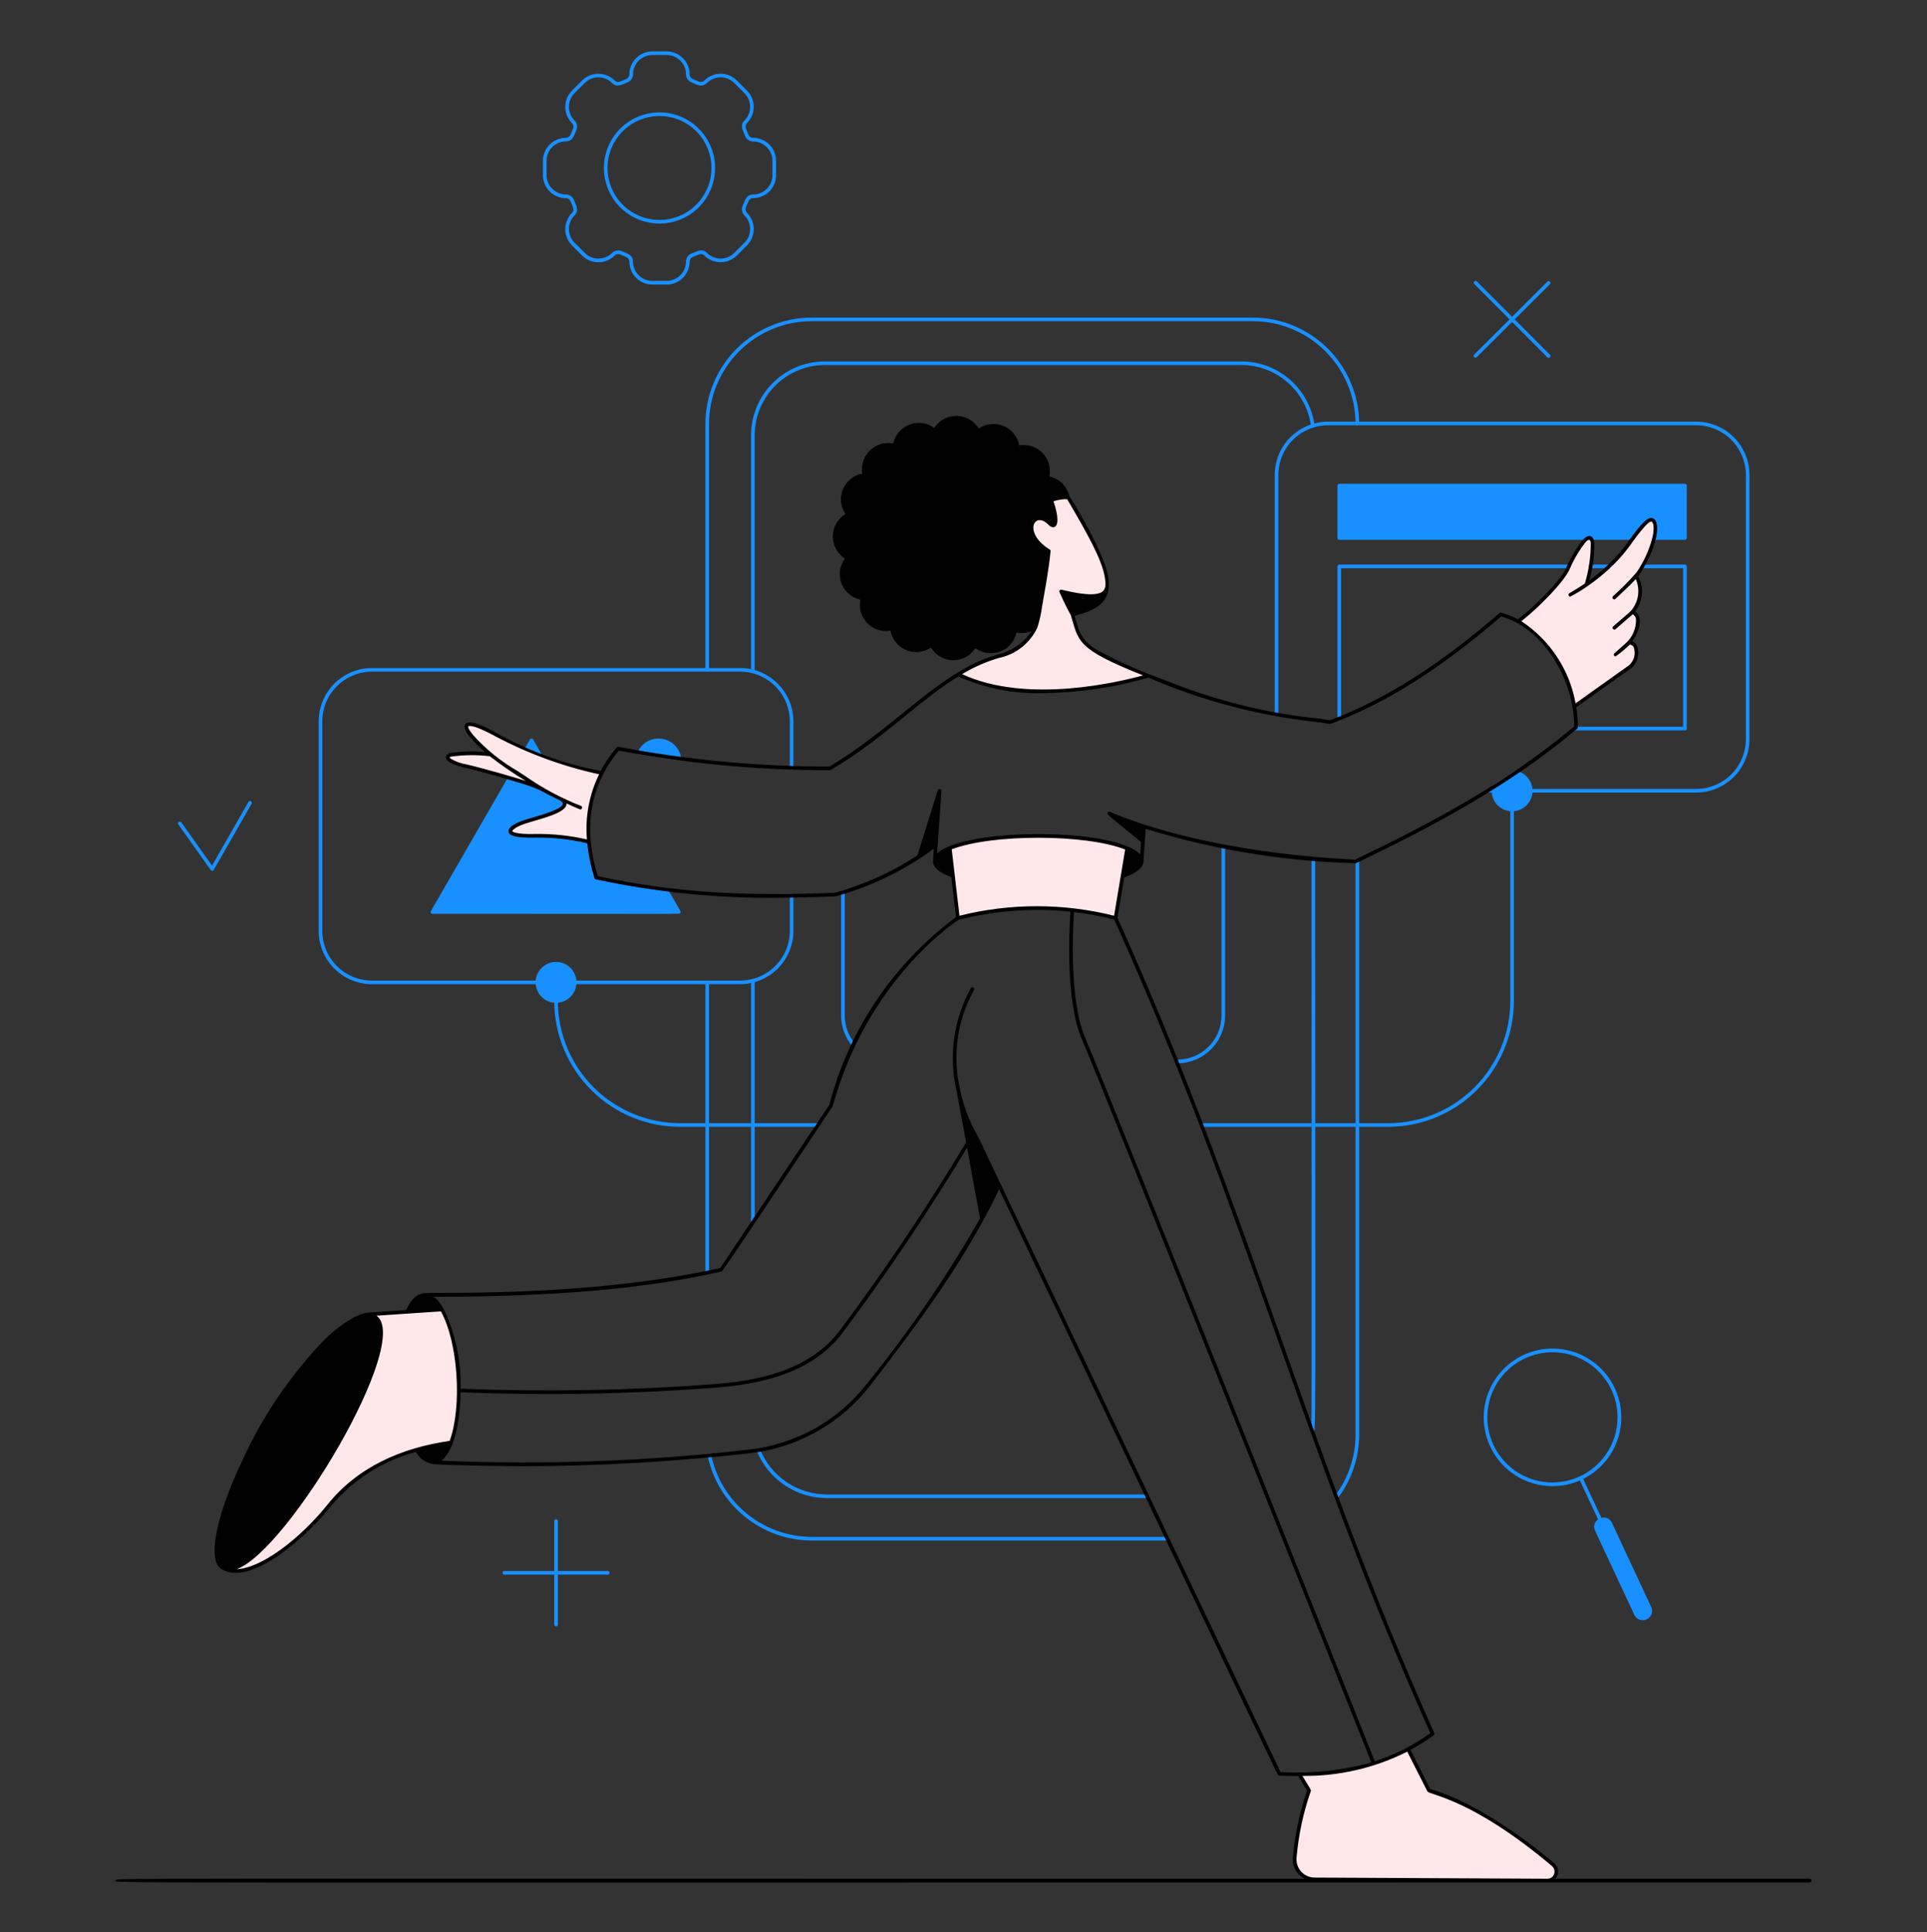 <svg width="400" height="401" viewBox="0 0 400 401" fill="none" xmlns="http://www.w3.org/2000/svg">
<rect x="0" y="0" width="400" height="401" fill="#333333" stroke="none"/>
<path d="M93.622 299.374C84.294 300.684 74.822 304.352 68.296 312.472C62.03 320.286 51.296 328.594 46.08 325.26L45.668 324.824C53.81 332.948 89.366 272.808 76.186 272.808L91.73 271.762C95.482 278.264 96.388 292.046 93.622 299.374Z" fill="#FFE7EA"/>
<path d="M321.2 390.282C301.924 390.268 288.414 390.082 272.9 390.04C272.327 390.039 271.761 389.921 271.236 389.691C270.711 389.462 270.24 389.126 269.851 388.706C269.462 388.285 269.165 387.789 268.977 387.248C268.789 386.707 268.715 386.133 268.76 385.562C269.162 380.794 270.166 376.097 271.748 371.582L269.696 368.182C277.54 368.381 285.309 366.6 292.282 363.002L296.62 371.574C305.58 374.174 315.592 381.226 322.42 386.974C322.719 387.22 322.933 387.553 323.034 387.927C323.135 388.301 323.117 388.697 322.983 389.06C322.849 389.423 322.605 389.736 322.286 389.955C321.967 390.174 321.587 390.288 321.2 390.282Z" fill="#FFE7EA"/>
<path d="M253.554 175.63V210.748C253.551 213.177 252.585 215.507 250.867 217.225C249.149 218.943 246.82 219.909 244.39 219.912C244.29 219.912 244.195 219.951 244.124 220.022C244.054 220.092 244.014 220.188 244.014 220.288C244.014 220.387 244.054 220.483 244.124 220.554C244.195 220.624 244.29 220.664 244.39 220.664C247.019 220.661 249.54 219.615 251.399 217.756C253.258 215.897 254.303 213.377 254.306 210.748V175.63C254.306 175.53 254.266 175.434 254.196 175.364C254.125 175.293 254.03 175.254 253.93 175.254C253.83 175.254 253.735 175.293 253.664 175.364C253.594 175.434 253.554 175.53 253.554 175.63Z" fill="#1890ff"/>
<path d="M177.468 216.608C176.1 214.961 175.351 212.888 175.35 210.748V185.128C175.35 185.028 175.31 184.932 175.24 184.862C175.169 184.791 175.074 184.752 174.974 184.752C174.874 184.752 174.779 184.791 174.708 184.862C174.638 184.932 174.598 185.028 174.598 185.128V210.748C174.599 213.064 175.41 215.308 176.89 217.09C176.954 217.166 177.046 217.214 177.145 217.223C177.244 217.232 177.343 217.201 177.42 217.138C177.497 217.074 177.545 216.982 177.554 216.883C177.563 216.783 177.532 216.684 177.468 216.608Z" fill="#1890ff"/>
<path d="M155.904 253.712V203.552C155.904 203.452 155.944 203.356 156.014 203.286C156.085 203.215 156.18 203.176 156.28 203.176C156.38 203.176 156.475 203.215 156.546 203.286C156.616 203.356 156.656 203.452 156.656 203.552V253.712C156.656 253.811 156.616 253.907 156.546 253.977C156.475 254.048 156.38 254.088 156.28 254.088C156.18 254.088 156.085 254.048 156.014 253.977C155.944 253.907 155.904 253.811 155.904 253.712Z" fill="#1890ff"/>
<path d="M112.48 156.606L110.656 153.45C110.619 153.398 110.57 153.355 110.513 153.326C110.457 153.297 110.394 153.281 110.33 153.281C110.266 153.281 110.203 153.297 110.147 153.326C110.09 153.355 110.041 153.398 110.004 153.45L108.9 155.366C108.875 155.41 108.86 155.459 108.854 155.509C108.849 155.559 108.853 155.61 108.868 155.659C108.883 155.707 108.907 155.753 108.94 155.791C108.972 155.83 109.012 155.862 109.058 155.885C109.103 155.908 109.152 155.922 109.203 155.925C109.254 155.928 109.304 155.921 109.352 155.905C109.4 155.888 109.444 155.862 109.481 155.827C109.519 155.793 109.549 155.752 109.57 155.706C110.266 156.014 110.936 156.306 111.586 156.566L111.826 156.982C111.879 157.061 111.961 157.118 112.054 157.14C112.148 157.162 112.246 157.148 112.329 157.1C112.412 157.052 112.474 156.974 112.502 156.883C112.53 156.791 112.522 156.692 112.48 156.606Z" fill="#1890ff"/>
<path d="M141.4 157.362C141.26 156.347 140.795 155.406 140.076 154.677C139.357 153.948 138.421 153.472 137.409 153.319C136.396 153.165 135.362 153.344 134.459 153.827C133.556 154.31 132.834 155.072 132.4 156C132.375 156.052 132.363 156.11 132.365 156.167C132.366 156.225 132.381 156.282 132.408 156.334C132.435 156.385 132.473 156.429 132.52 156.463C132.567 156.497 132.621 156.52 132.678 156.53C138.15 157.466 141.226 157.788 141.024 157.788C141.078 157.788 141.131 157.777 141.18 157.755C141.23 157.733 141.274 157.701 141.309 157.66C141.345 157.62 141.371 157.572 141.387 157.521C141.403 157.469 141.407 157.415 141.4 157.362Z" fill="#1890ff"/>
<path d="M138.558 184.43C138.518 184.362 138.459 184.308 138.387 184.276C138.315 184.243 138.235 184.235 138.158 184.25C138.081 184.266 138.011 184.305 137.957 184.363C137.904 184.421 137.87 184.494 137.86 184.572C133.36 184.002 128.34 183.15 123.776 182.144C123.007 179.725 122.496 177.232 122.252 174.706C118.681 173.84 115.016 173.422 111.342 173.46C103.182 173.696 105.974 171.562 108.768 170.626C111.882 169.586 119.426 167.994 116.598 165.876C111.156 163.294 113.24 163.656 106.17 161.574C106.196 161.485 106.188 161.391 106.149 161.308C106.11 161.225 106.041 161.159 105.957 161.123C105.873 161.087 105.778 161.083 105.691 161.112C105.604 161.141 105.53 161.2 105.484 161.28L89.44 189.082C89.407 189.139 89.39 189.204 89.39 189.27C89.39 189.336 89.407 189.401 89.44 189.458C89.473 189.516 89.521 189.563 89.578 189.596C89.635 189.63 89.7 189.647 89.766 189.648C143.14 189.648 140.986 189.766 141.22 189.488C141.4 189.192 141.4 189.366 138.558 184.43Z" fill="#1890ff"/>
<path d="M343.358 111.662C342.621 114.517 341.337 117.203 339.578 119.57C341.294 121.658 340.352 125.458 338.648 127.212C338.718 127.154 338.784 127.082 338.848 127.03C340.978 127.858 339.946 131.534 337.75 133.742C339.45 132.342 340.814 136.012 338.414 138.342C337.838 138.766 326.786 146.62 326.786 146.62C326.231 143.009 324.901 139.562 322.886 136.516C320.872 133.469 318.221 130.895 315.116 128.972C318.716 126.286 324.172 120.758 325.398 118.142C326.84 115.066 328.772 111.848 329.614 111.67H330.142C331.46 112.496 329.666 119.87 329.308 121.346C332.113 119.429 334.646 117.141 336.838 114.546C338.222 112.946 341.75 107.178 343.038 107.932C343.67 108.294 343.8 109.704 343.358 111.662Z" fill="#FFE7EA"/>
<path d="M124.91 160.416C113.42 158.452 102.976 152.318 100.258 151.112C98.328 150.256 97.23 150.112 96.91 150.512C96.362 151.192 98.068 153.462 101.756 156.54C99.014 156.231 96.243 156.274 93.512 156.67C92.758 156.846 92.006 157.912 96.662 158.994C101.857 160.224 106.985 161.722 112.026 163.482C113.15 164.142 114.352 164.804 116.598 165.868C119.426 167.984 111.882 169.578 108.768 170.618C105.968 171.554 103.182 173.688 111.342 173.452C115.016 173.418 118.68 173.837 122.252 174.698C121.726 169.78 122.65 164.815 124.91 160.416Z" fill="#FFE7EA"/>
<path d="M257.2 75.008H171.7C169.659 74.947 167.626 75.294 165.721 76.029C163.816 76.764 162.077 77.871 160.606 79.287C159.134 80.703 157.96 82.398 157.152 84.273C156.344 86.148 155.918 88.166 155.9 90.208V139.348C155.9 139.447 155.94 139.543 156.01 139.613C156.081 139.684 156.176 139.724 156.276 139.724C156.376 139.724 156.471 139.684 156.542 139.613C156.612 139.543 156.652 139.447 156.652 139.348V90.216C156.67 88.272 157.076 86.353 157.846 84.568C158.616 82.784 159.734 81.172 161.135 79.825C162.537 78.479 164.192 77.426 166.006 76.728C167.819 76.029 169.754 75.7 171.696 75.76H257.2C260.813 75.644 264.34 76.874 267.099 79.21C269.857 81.545 271.652 84.821 272.134 88.404C272.149 88.5 272.201 88.587 272.279 88.646C272.357 88.705 272.455 88.731 272.552 88.719C272.649 88.707 272.737 88.658 272.798 88.582C272.86 88.506 272.889 88.409 272.88 88.312C272.376 84.547 270.494 81.102 267.598 78.645C264.702 76.187 260.997 74.891 257.2 75.008Z" fill="#1890ff"/>
<path d="M282.136 87.882C282.1 82.049 279.761 76.466 275.627 72.35C271.494 68.234 265.901 65.919 260.068 65.908H168.496C162.646 65.914 157.037 68.24 152.9 72.377C148.763 76.513 146.435 82.121 146.428 87.972V139.016C146.428 139.115 146.468 139.211 146.538 139.281C146.609 139.352 146.704 139.392 146.804 139.392C146.904 139.392 146.999 139.352 147.07 139.281C147.14 139.211 147.18 139.115 147.18 139.016V87.972C147.187 82.32 149.435 76.903 153.431 72.907C157.427 68.912 162.845 66.664 168.496 66.658H260.068C265.702 66.669 271.104 68.905 275.096 72.88C279.089 76.856 281.349 82.248 281.384 87.882C281.384 87.981 281.424 88.077 281.494 88.147C281.565 88.218 281.66 88.258 281.76 88.258C281.86 88.258 281.955 88.218 282.026 88.147C282.096 88.077 282.136 87.981 282.136 87.882Z" fill="#1890ff"/>
<path d="M146.428 264.124V203.882C146.428 203.782 146.468 203.686 146.538 203.616C146.609 203.545 146.704 203.506 146.804 203.506C146.904 203.506 146.999 203.545 147.07 203.616C147.14 203.686 147.18 203.782 147.18 203.882V264.122C147.18 264.221 147.141 264.317 147.071 264.388C147 264.458 146.905 264.498 146.805 264.499C146.705 264.499 146.61 264.46 146.539 264.389C146.468 264.319 146.428 264.223 146.428 264.124Z" fill="#1890ff"/>
<path d="M171.7 310.912H238.146C238.246 310.912 238.341 310.872 238.412 310.802C238.482 310.731 238.522 310.635 238.522 310.536C238.522 310.436 238.482 310.34 238.412 310.27C238.341 310.199 238.246 310.16 238.146 310.16H171.7C168.714 310.166 165.793 309.281 163.313 307.618C160.833 305.955 158.906 303.589 157.778 300.824C157.736 300.738 157.662 300.671 157.573 300.637C157.483 300.603 157.384 300.604 157.295 300.64C157.206 300.677 157.135 300.745 157.095 300.832C157.055 300.92 157.05 301.019 157.08 301.11C158.264 304.013 160.288 306.498 162.893 308.244C165.497 309.99 168.564 310.919 171.7 310.912Z" fill="#1890ff"/>
<path d="M242.336 318.962H168.496C163.6 318.949 158.856 317.257 155.057 314.168C151.258 311.079 148.635 306.78 147.624 301.99C147.601 301.895 147.542 301.813 147.46 301.761C147.377 301.709 147.278 301.691 147.183 301.71C147.087 301.73 147.003 301.786 146.948 301.867C146.893 301.947 146.872 302.046 146.888 302.142C147.934 307.101 150.648 311.551 154.58 314.749C158.511 317.948 163.42 319.701 168.488 319.716H242.328C242.423 319.71 242.513 319.668 242.579 319.599C242.645 319.529 242.682 319.438 242.683 319.342C242.684 319.247 242.649 319.154 242.584 319.084C242.52 319.013 242.431 318.97 242.336 318.962Z" fill="#1890ff"/>
<path d="M272.246 178.19C272.246 303.558 272.316 295.656 272.104 297.19C272.091 297.288 272.117 297.389 272.178 297.468C272.238 297.547 272.327 297.6 272.426 297.614C273.288 297.736 272.998 302.734 272.998 178.18C272.997 178.08 272.956 177.985 272.884 177.915C272.813 177.846 272.717 177.807 272.617 177.809C272.517 177.81 272.422 177.851 272.353 177.922C272.283 177.994 272.245 178.09 272.246 178.19Z" fill="#1890ff"/>
<path d="M282.136 297.644V178.596C282.136 178.496 282.096 178.4 282.026 178.33C281.955 178.259 281.86 178.22 281.76 178.22C281.66 178.22 281.565 178.259 281.494 178.33C281.424 178.4 281.384 178.496 281.384 178.596V297.648C281.397 302.276 279.891 306.782 277.096 310.472C277.036 310.551 277.01 310.651 277.023 310.75C277.037 310.849 277.089 310.938 277.169 310.999C277.249 311.059 277.349 311.085 277.448 311.071C277.546 311.058 277.636 311.005 277.696 310.926C280.591 307.104 282.151 302.438 282.136 297.644Z" fill="#1890ff"/>
<path d="M350.13 100.774C350.13 100.674 350.09 100.578 350.02 100.508C349.949 100.437 349.854 100.398 349.754 100.398H278C277.9 100.398 277.805 100.437 277.734 100.508C277.664 100.578 277.624 100.674 277.624 100.774V111.662C277.624 111.761 277.664 111.857 277.734 111.927C277.805 111.998 277.9 112.038 278 112.038H338.982C339.061 112.038 339.138 112.013 339.202 111.966C339.266 111.92 339.314 111.855 339.339 111.78C339.364 111.704 339.364 111.623 339.34 111.548C339.317 111.473 339.27 111.407 339.206 111.36C340.654 109.406 342.25 107.47 343.032 107.928C343.632 108.27 343.784 109.528 343.432 111.284H343.352C343.257 111.291 343.168 111.333 343.103 111.403C343.038 111.473 343.001 111.565 343.001 111.661C343.001 111.756 343.038 111.848 343.103 111.918C343.168 111.988 343.257 112.031 343.352 112.038H349.752C349.852 112.038 349.947 111.998 350.018 111.927C350.088 111.857 350.128 111.761 350.128 111.662L350.13 100.774Z" fill="#1890ff"/>
<path d="M334 117.928H330.142C330.042 117.928 329.947 117.888 329.876 117.818C329.806 117.747 329.766 117.651 329.766 117.552C329.766 117.452 329.806 117.356 329.876 117.286C329.947 117.215 330.042 117.176 330.142 117.176H334C334.1 117.176 334.195 117.215 334.266 117.286C334.336 117.356 334.376 117.452 334.376 117.552C334.376 117.651 334.336 117.747 334.266 117.818C334.195 117.888 334.1 117.928 334 117.928Z" fill="#1890ff"/>
<path d="M277.626 149.128V117.552C277.626 117.452 277.666 117.356 277.736 117.286C277.807 117.215 277.902 117.176 278.002 117.176H325.674C325.774 117.176 325.869 117.215 325.94 117.286C326.01 117.356 326.05 117.452 326.05 117.552C326.05 117.651 326.01 117.747 325.94 117.818C325.869 117.888 325.774 117.928 325.674 117.928H278.378V149.128C278.378 149.227 278.338 149.323 278.268 149.394C278.197 149.464 278.102 149.504 278.002 149.504C277.902 149.504 277.807 149.464 277.736 149.394C277.666 149.323 277.626 149.227 277.626 149.128Z" fill="#1890ff"/>
<path d="M350.13 117.552C350.13 117.452 350.09 117.356 350.02 117.286C349.949 117.215 349.854 117.176 349.754 117.176H340.918C340.818 117.176 340.723 117.215 340.652 117.286C340.582 117.356 340.542 117.452 340.542 117.552C340.542 117.651 340.582 117.747 340.652 117.818C340.723 117.888 340.818 117.928 340.918 117.928H349.378V150.832H326.816C326.721 150.839 326.632 150.881 326.567 150.951C326.502 151.021 326.465 151.113 326.465 151.209C326.465 151.304 326.502 151.396 326.567 151.466C326.632 151.536 326.721 151.579 326.816 151.586H349.754C349.854 151.585 349.95 151.545 350.02 151.474C350.09 151.403 350.13 151.308 350.13 151.208V117.552Z" fill="#1890ff"/>
<path d="M363.152 98.566C363.147 95.633 361.979 92.822 359.905 90.749C357.83 88.676 355.019 87.509 352.086 87.506H275.674C272.74 87.508 269.927 88.675 267.852 90.749C265.777 92.823 264.61 95.636 264.606 98.57V148.246C264.606 148.345 264.646 148.441 264.716 148.511C264.787 148.582 264.882 148.622 264.982 148.622C265.082 148.622 265.177 148.582 265.248 148.511C265.318 148.441 265.358 148.345 265.358 148.246V98.57C265.361 95.835 266.449 93.213 268.383 91.28C270.317 89.347 272.939 88.26 275.674 88.258H352.084C354.818 88.26 357.44 89.347 359.374 91.281C361.308 93.214 362.396 95.835 362.4 98.57V153.414C362.397 156.149 361.309 158.772 359.374 160.706C357.44 162.64 354.818 163.728 352.082 163.732H318.102C318.013 162.826 317.636 161.972 317.026 161.296C316.416 160.62 315.606 160.157 314.714 159.976C314.39 159.91 314.544 160.082 309.9 162.99C309.858 163.016 309.822 163.05 309.793 163.09C309.765 163.13 309.745 163.176 309.734 163.224C309.697 163.391 309.671 163.561 309.656 163.732H308.824C308.724 163.732 308.629 163.771 308.558 163.842C308.488 163.912 308.448 164.008 308.448 164.108C308.448 164.207 308.488 164.303 308.558 164.373C308.629 164.444 308.724 164.484 308.824 164.484H309.652C309.736 165.478 310.169 166.411 310.873 167.119C311.577 167.826 312.508 168.263 313.502 168.352V207.752C313.495 214.473 310.821 220.918 306.069 225.671C301.316 230.424 294.872 233.098 288.15 233.106H249.4C249.305 233.113 249.216 233.155 249.151 233.225C249.086 233.295 249.049 233.387 249.049 233.483C249.049 233.578 249.086 233.67 249.151 233.74C249.216 233.81 249.305 233.853 249.4 233.86H288.146C295.067 233.851 301.702 231.098 306.596 226.204C311.489 221.31 314.242 214.675 314.25 207.754V168.354C315.244 168.265 316.175 167.828 316.879 167.121C317.583 166.413 318.016 165.48 318.1 164.486H352.078C355.013 164.482 357.827 163.315 359.902 161.24C361.978 159.164 363.145 156.351 363.148 153.416L363.152 98.566Z" fill="#1890ff"/>
<path d="M126.162 326.038H115.8V315.682C115.8 315.582 115.76 315.486 115.69 315.416C115.619 315.345 115.524 315.306 115.424 315.306C115.324 315.306 115.229 315.345 115.158 315.416C115.088 315.486 115.048 315.582 115.048 315.682V326.044H104.686C104.586 326.044 104.491 326.083 104.42 326.154C104.35 326.224 104.31 326.32 104.31 326.42C104.31 326.519 104.35 326.615 104.42 326.686C104.491 326.756 104.586 326.796 104.686 326.796H115.048V337.16C115.048 337.259 115.088 337.355 115.158 337.426C115.229 337.496 115.324 337.536 115.424 337.536C115.524 337.536 115.619 337.496 115.69 337.426C115.76 337.355 115.8 337.259 115.8 337.16V326.796H126.162C126.212 326.796 126.261 326.786 126.307 326.767C126.353 326.748 126.395 326.72 126.43 326.685C126.465 326.649 126.493 326.608 126.512 326.562C126.531 326.516 126.541 326.466 126.541 326.417C126.541 326.367 126.531 326.318 126.512 326.272C126.493 326.226 126.465 326.184 126.43 326.149C126.395 326.113 126.353 326.086 126.307 326.067C126.261 326.047 126.212 326.038 126.162 326.038Z" fill="#1890ff"/>
<path d="M233.982 176.082L231.566 190.534C220.835 187.758 209.575 187.758 198.844 190.534L197.15 176.036C205.508 172.634 225.692 172.624 233.982 176.082Z" fill="#FFE7EA"/>
<path d="M227.462 135.172C226.468 134.641 225.592 133.915 224.885 133.038C224.177 132.161 223.654 131.151 223.346 130.068C221.968 125.528 223.41 129.612 220.252 122.764C224.39 123.718 230.064 124.964 229.802 120.694C229.564 116.81 226.424 111.22 221.73 103.238C220.516 103.176 219.303 103.368 218.168 103.802C219.29 106.57 219.654 110.402 217.796 108.558C214.564 105.358 211.512 110.558 217.686 114.358C217.38 117.486 216.886 120.426 216.344 123.37C216.052 125.646 215.595 127.898 214.976 130.108C214.238 131.636 213.161 132.977 211.827 134.028C210.494 135.079 208.939 135.813 207.28 136.174C204.327 137.033 201.509 138.301 198.908 139.942C214.616 147.762 238.426 140.22 238.426 140.22C234.639 138.841 230.972 137.152 227.462 135.172Z" fill="#FFE7EA"/>
<path d="M156.33 28.606C156.119 28.606 155.914 28.543 155.74 28.424C155.566 28.305 155.432 28.136 155.356 27.94C154.956 26.878 154.41 26.196 155.064 25.54C155.957 24.647 156.459 23.435 156.459 22.173C156.459 20.91 155.957 19.699 155.064 18.806L152.948 16.694C152.055 15.802 150.845 15.301 149.583 15.301C148.321 15.301 147.111 15.802 146.218 16.694C146.068 16.843 145.877 16.945 145.669 16.985C145.462 17.024 145.246 17.001 145.052 16.918C144.052 16.462 143.152 16.366 143.152 15.428C143.149 14.166 142.646 12.957 141.754 12.065C140.861 11.172 139.652 10.67 138.39 10.668H135.4C134.14 10.672 132.932 11.173 132.04 12.063C131.148 12.953 130.643 14.159 130.636 15.42C130.636 15.631 130.572 15.838 130.454 16.014C130.336 16.189 130.168 16.326 129.972 16.406C128.926 16.806 128.234 17.356 127.572 16.698C127.13 16.255 126.605 15.904 126.027 15.665C125.45 15.425 124.83 15.302 124.205 15.302C123.58 15.302 122.96 15.425 122.383 15.665C121.805 15.904 121.28 16.255 120.838 16.698L118.728 18.808C118.286 19.25 117.935 19.774 117.695 20.352C117.456 20.93 117.333 21.549 117.333 22.175C117.333 22.8 117.456 23.419 117.695 23.997C117.935 24.575 118.286 25.1 118.728 25.542C118.877 25.691 118.978 25.882 119.018 26.09C119.058 26.297 119.034 26.512 118.95 26.706C118.49 27.696 118.402 28.606 117.462 28.606C116.2 28.607 114.989 29.109 114.097 30.002C113.204 30.895 112.702 32.105 112.7 33.368V36.368C112.702 37.63 113.204 38.84 114.097 39.733C114.989 40.626 116.2 41.128 117.462 41.13C117.672 41.129 117.878 41.192 118.052 41.31C118.226 41.429 118.36 41.597 118.436 41.794C118.51 41.994 118.594 42.182 118.678 42.372C119.212 43.59 119.078 43.754 118.716 44.208C117.828 45.101 117.331 46.31 117.334 47.569C117.337 48.829 117.839 50.036 118.73 50.926L120.846 53.042C121.288 53.484 121.813 53.834 122.39 54.074C122.968 54.313 123.587 54.436 124.212 54.436C124.837 54.436 125.456 54.313 126.034 54.074C126.611 53.834 127.136 53.484 127.578 53.042C127.727 52.892 127.917 52.791 128.125 52.751C128.332 52.712 128.547 52.736 128.74 52.822C129.76 53.286 130.64 53.38 130.642 54.312C130.647 55.571 131.151 56.778 132.042 57.667C132.933 58.557 134.14 59.058 135.4 59.062H138.39C139.652 59.058 140.862 58.555 141.754 57.662C142.646 56.769 143.149 55.56 143.152 54.298C143.152 54.087 143.215 53.882 143.334 53.708C143.452 53.534 143.62 53.4 143.816 53.324C144.882 52.924 145.558 52.376 146.216 53.032C146.658 53.474 147.183 53.825 147.761 54.064C148.338 54.304 148.958 54.427 149.583 54.427C150.208 54.427 150.828 54.304 151.405 54.064C151.983 53.825 152.508 53.474 152.95 53.032L155.064 50.918C155.506 50.475 155.857 49.95 156.097 49.372C156.336 48.794 156.46 48.175 156.46 47.55C156.46 46.924 156.336 46.305 156.097 45.727C155.857 45.149 155.506 44.624 155.064 44.182C154.915 44.032 154.814 43.842 154.775 43.634C154.736 43.427 154.761 43.213 154.846 43.02C155.314 41.992 155.404 41.12 156.332 41.12C157.595 41.118 158.805 40.617 159.698 39.724C160.591 38.831 161.093 37.62 161.094 36.358V33.358C161.09 32.096 160.587 30.888 159.694 29.997C158.801 29.107 157.591 28.606 156.33 28.606ZM156.33 40.368C154.856 40.368 154.628 41.678 154.158 42.708C154.011 43.04 153.968 43.408 154.034 43.765C154.101 44.122 154.274 44.451 154.53 44.708C154.903 45.079 155.2 45.521 155.402 46.008C155.604 46.494 155.708 47.016 155.708 47.543C155.708 48.069 155.604 48.591 155.402 49.078C155.2 49.564 154.903 50.006 154.53 50.378L152.416 52.494C152.044 52.867 151.603 53.163 151.116 53.365C150.63 53.568 150.108 53.672 149.581 53.672C149.054 53.672 148.532 53.568 148.046 53.365C147.559 53.163 147.118 52.867 146.746 52.494C145.7 51.448 144.614 52.216 143.546 52.614C143.207 52.745 142.915 52.975 142.709 53.275C142.504 53.575 142.394 53.93 142.394 54.294C142.39 55.355 141.966 56.371 141.214 57.121C140.463 57.87 139.445 58.292 138.384 58.294H135.4C134.339 58.292 133.321 57.871 132.569 57.121C131.818 56.372 131.394 55.355 131.39 54.294C131.39 52.82 130.08 52.592 129.05 52.12C128.718 51.973 128.349 51.93 127.992 51.996C127.635 52.062 127.307 52.235 127.05 52.492C126.678 52.865 126.236 53.162 125.75 53.364C125.263 53.567 124.741 53.671 124.214 53.671C123.687 53.671 123.165 53.567 122.678 53.364C122.192 53.162 121.75 52.865 121.378 52.492L119.264 50.378C118.891 50.006 118.594 49.564 118.392 49.078C118.19 48.591 118.086 48.069 118.086 47.543C118.086 47.016 118.19 46.494 118.392 46.008C118.594 45.521 118.891 45.079 119.264 44.708C120.306 43.664 119.542 42.582 119.144 41.508C119.013 41.168 118.783 40.877 118.483 40.671C118.183 40.465 117.828 40.355 117.464 40.356C116.403 40.355 115.385 39.933 114.633 39.184C113.882 38.434 113.458 37.417 113.454 36.356V33.356C113.456 32.293 113.879 31.273 114.63 30.522C115.382 29.77 116.401 29.347 117.464 29.346C118.93 29.346 119.164 28.052 119.636 27.006C119.783 26.674 119.826 26.305 119.76 25.948C119.693 25.591 119.52 25.263 119.264 25.006C118.512 24.254 118.09 23.234 118.09 22.171C118.09 21.107 118.512 20.088 119.264 19.336L121.38 17.22C121.752 16.846 122.193 16.55 122.68 16.348C123.166 16.145 123.688 16.041 124.215 16.041C124.742 16.041 125.264 16.145 125.75 16.348C126.237 16.55 126.678 16.846 127.05 17.22C128.07 18.24 129.064 17.544 130.25 17.1C130.589 16.969 130.881 16.739 131.087 16.439C131.293 16.14 131.404 15.785 131.404 15.422C131.408 14.362 131.83 13.347 132.578 12.597C133.327 11.847 134.341 11.422 135.4 11.416H138.39C139.453 11.417 140.473 11.839 141.224 12.591C141.976 13.343 142.399 14.362 142.4 15.426C142.4 16.672 143.356 17.046 144.2 17.376C144.591 17.591 145.023 17.721 145.468 17.756C145.947 17.755 146.407 17.564 146.746 17.226C147.118 16.852 147.559 16.556 148.046 16.354C148.532 16.151 149.054 16.047 149.581 16.047C150.108 16.047 150.63 16.151 151.116 16.354C151.603 16.556 152.044 16.852 152.416 17.226L154.532 19.342C154.905 19.713 155.202 20.155 155.404 20.642C155.606 21.128 155.71 21.65 155.71 22.177C155.71 22.703 155.606 23.225 155.404 23.712C155.202 24.198 154.905 24.64 154.532 25.012C153.49 26.056 154.258 27.15 154.652 28.212C154.782 28.551 155.013 28.843 155.312 29.049C155.612 29.255 155.966 29.365 156.33 29.366C157.393 29.367 158.413 29.789 159.165 30.541C159.917 31.293 160.34 32.312 160.342 33.376V36.376C160.336 37.436 159.911 38.451 159.159 39.199C158.408 39.947 157.39 40.367 156.33 40.368Z" fill="#1890ff"/>
<path d="M136.896 23.324C134.614 23.323 132.382 24 130.484 25.267C128.586 26.535 127.107 28.337 126.233 30.446C125.359 32.555 125.13 34.875 125.576 37.114C126.021 39.352 127.119 41.409 128.733 43.023C130.347 44.637 132.403 45.736 134.642 46.182C136.881 46.627 139.201 46.399 141.31 45.525C143.418 44.652 145.221 43.173 146.489 41.275C147.757 39.377 148.434 37.146 148.434 34.864C148.431 31.804 147.214 28.871 145.051 26.708C142.888 24.544 139.955 23.327 136.896 23.324ZM136.896 45.65C134.762 45.65 132.676 45.018 130.902 43.832C129.127 42.647 127.744 40.962 126.928 38.991C126.111 37.02 125.897 34.85 126.313 32.758C126.729 30.665 127.757 28.742 129.266 27.233C130.775 25.724 132.697 24.697 134.79 24.281C136.883 23.865 139.052 24.078 141.023 24.895C142.995 25.712 144.679 27.095 145.865 28.869C147.05 30.644 147.682 32.73 147.682 34.864C147.678 37.723 146.541 40.464 144.519 42.486C142.497 44.508 139.755 45.646 136.896 45.65Z" fill="#1890ff"/>
<path d="M169.82 233.1H141.15C134.49 233.092 128.099 230.467 123.357 225.79C118.615 221.113 115.902 214.759 115.802 208.1C116.792 208.009 117.718 207.575 118.421 206.872C119.123 206.168 119.557 205.241 119.646 204.252H153.632C156.564 204.248 159.376 203.082 161.45 201.009C163.524 198.937 164.692 196.126 164.698 193.194V185.9C164.698 185.8 164.658 185.704 164.588 185.634C164.517 185.563 164.422 185.524 164.322 185.524C164.222 185.524 164.127 185.563 164.056 185.634C163.986 185.704 163.946 185.8 163.946 185.9V193.196C163.942 195.93 162.854 198.551 160.92 200.485C158.986 202.418 156.364 203.505 153.63 203.508H119.646C119.554 202.451 119.069 201.468 118.288 200.751C117.506 200.035 116.484 199.638 115.424 199.638C114.364 199.638 113.342 200.035 112.56 200.751C111.779 201.468 111.294 202.451 111.202 203.508H77.214C74.48 203.504 71.859 202.417 69.926 200.484C67.993 198.551 66.905 195.93 66.902 193.196V149.704C66.905 146.969 67.993 144.348 69.927 142.415C71.86 140.482 74.482 139.394 77.216 139.392H153.63C156.364 139.394 158.986 140.481 160.92 142.415C162.854 144.348 163.942 146.969 163.946 149.704V159.364C163.946 159.463 163.986 159.559 164.056 159.63C164.127 159.7 164.222 159.74 164.322 159.74C164.422 159.74 164.517 159.7 164.588 159.63C164.658 159.559 164.698 159.463 164.698 159.364V149.704C164.694 146.77 163.526 143.958 161.452 141.884C159.378 139.81 156.565 138.643 153.632 138.64H77.216C74.282 138.643 71.47 139.809 69.395 141.884C67.321 143.958 66.154 146.77 66.15 149.704V193.196C66.154 196.129 67.32 198.94 69.394 201.014C71.468 203.088 74.279 204.255 77.212 204.26H111.2C111.289 205.25 111.723 206.178 112.427 206.881C113.13 207.584 114.057 208.018 115.048 208.108C115.15 214.965 117.944 221.508 122.827 226.324C127.709 231.141 134.29 233.845 141.148 233.854H169.82C169.915 233.847 170.004 233.804 170.069 233.734C170.134 233.664 170.171 233.572 170.171 233.477C170.171 233.381 170.134 233.289 170.069 233.219C170.004 233.149 169.915 233.107 169.82 233.1Z" fill="#1890ff"/>
<path d="M51.576 166.426L44.01 179.646L37.628 170.658C37.568 170.584 37.482 170.536 37.387 170.523C37.293 170.51 37.197 170.534 37.119 170.589C37.041 170.644 36.988 170.726 36.968 170.82C36.949 170.913 36.966 171.01 37.016 171.092L43.738 180.562C43.775 180.612 43.824 180.653 43.881 180.68C43.938 180.707 44.001 180.72 44.064 180.716C44.127 180.713 44.188 180.694 44.241 180.662C44.295 180.629 44.34 180.584 44.372 180.53L52.23 166.8C52.28 166.713 52.293 166.61 52.266 166.514C52.24 166.417 52.177 166.335 52.09 166.286C52.003 166.236 51.9 166.223 51.804 166.249C51.708 166.275 51.626 166.339 51.576 166.426Z" fill="#1890ff"/>
<path d="M314.41 66.282L321.748 58.964C321.813 58.892 321.847 58.799 321.845 58.702C321.842 58.606 321.803 58.514 321.735 58.446C321.667 58.378 321.576 58.339 321.48 58.336C321.383 58.333 321.29 58.367 321.218 58.432L313.88 65.748L306.562 58.41C306.491 58.339 306.396 58.299 306.296 58.299C306.196 58.298 306.1 58.338 306.029 58.409C305.958 58.479 305.918 58.575 305.918 58.675C305.918 58.775 305.957 58.871 306.028 58.942L313.346 66.28L306 73.598C305.929 73.668 305.89 73.764 305.89 73.864C305.89 73.963 305.929 74.059 306 74.13C306.071 74.2 306.166 74.24 306.266 74.24C306.366 74.24 306.461 74.2 306.532 74.13L313.87 66.814L321.186 74.152C321.257 74.222 321.352 74.262 321.452 74.263C321.552 74.263 321.648 74.223 321.719 74.153C321.79 74.082 321.83 73.986 321.83 73.886C321.83 73.786 321.791 73.69 321.72 73.62L314.41 66.282Z" fill="#1890ff"/>
<path d="M375.664 389.91H322.874C323.073 389.687 323.226 389.426 323.323 389.143C323.42 388.86 323.459 388.561 323.438 388.262C323.418 387.964 323.337 387.673 323.202 387.406C323.066 387.139 322.879 386.903 322.65 386.71C318.352 383.084 307.272 374.352 296.876 371.276L292.776 363.172C294.443 362.258 296.053 361.245 297.598 360.138C297.669 360.087 297.72 360.014 297.743 359.93C297.766 359.846 297.759 359.757 297.724 359.678C270.534 298.92 260.366 253.654 231.954 190.478L233.354 182.108C235.982 181.166 237.324 180.052 237.342 178.796L237.81 172.008C251.938 176.377 266.6 178.779 281.384 179.146C281.446 179.145 281.507 179.132 281.564 179.108C297.992 171.212 313.386 163.014 327.386 151.22C327.428 151.185 327.462 151.141 327.485 151.092C327.508 151.042 327.52 150.988 327.52 150.934C327.525 149.544 327.416 148.156 327.194 146.784C328.706 145.708 338.102 139.03 338.676 138.604C339.292 138.047 339.729 137.321 339.933 136.516C340.138 135.712 340.1 134.865 339.824 134.082C339.732 133.855 339.593 133.651 339.417 133.483C339.24 133.314 339.03 133.185 338.8 133.104C340.2 131.254 341.244 128.104 339.4 126.904C340.2 125.876 340.687 124.639 340.802 123.341C340.917 122.044 340.656 120.741 340.05 119.588C341.747 117.224 342.99 114.567 343.718 111.75C344.212 109.588 344.028 108.078 343.218 107.612C342.08 106.946 340.37 109.132 338.352 111.884C337.009 113.873 335.443 115.702 333.684 117.336C332.488 118.456 331.223 119.501 329.896 120.464C330.65 117.916 331.001 115.266 330.936 112.61C330.72 110.898 329.614 110.86 328.486 112.12C327.105 113.925 325.951 115.894 325.05 117.982C323.862 120.516 318.65 125.822 315.076 128.526C313.974 127.93 312.804 127.469 311.592 127.154C311.533 127.139 311.471 127.139 311.412 127.153C311.353 127.166 311.298 127.194 311.252 127.234C298.752 138.056 287.588 145.12 276.12 149.46C275.512 149.439 274.908 149.349 274.32 149.192C263.187 148.119 252.271 145.42 241.92 141.182C237 139.465 232.228 137.352 227.65 134.862C224.004 132.558 223.958 130.692 223.05 127.788C227.44 126.684 230.498 125.118 230.152 120.542C229.764 115.384 222.17 103.16 221.97 102.974C221.742 101.964 221.229 101.041 220.492 100.314C219.756 99.586 218.826 99.085 217.814 98.87C217.993 98.003 217.958 97.106 217.711 96.256C217.464 95.407 217.013 94.63 216.397 93.995C215.781 93.36 215.019 92.885 214.177 92.612C213.335 92.34 212.44 92.277 211.568 92.43C211.402 91.54 211.018 90.707 210.449 90.004C209.88 89.3 209.144 88.751 208.309 88.403C207.474 88.056 206.565 87.923 205.665 88.016C204.765 88.108 203.903 88.424 203.156 88.934C202.677 88.145 202.006 87.491 201.205 87.032C200.404 86.574 199.5 86.327 198.577 86.314C197.655 86.302 196.744 86.524 195.931 86.959C195.118 87.395 194.428 88.03 193.928 88.806C193.197 88.272 192.344 87.93 191.448 87.81C190.551 87.689 189.638 87.795 188.792 88.117C187.947 88.439 187.195 88.966 186.605 89.653C186.015 90.339 185.605 91.161 185.414 92.046C184.551 91.875 183.659 91.916 182.815 92.166C181.971 92.415 181.201 92.867 180.57 93.48C179.939 94.093 179.467 94.851 179.193 95.687C178.92 96.524 178.853 97.414 179 98.282C178.113 98.448 177.281 98.833 176.579 99.401C175.877 99.969 175.328 100.703 174.981 101.536C174.634 102.37 174.499 103.276 174.59 104.175C174.681 105.073 174.993 105.934 175.5 106.682C174.71 107.16 174.055 107.832 173.596 108.634C173.138 109.436 172.891 110.341 172.879 111.265C172.867 112.189 173.091 113.1 173.529 113.913C173.967 114.727 174.604 115.415 175.382 115.914C174.844 116.644 174.497 117.496 174.373 118.395C174.249 119.293 174.352 120.208 174.672 121.056C174.991 121.904 175.518 122.659 176.205 123.252C176.891 123.845 177.714 124.256 178.6 124.45C178.423 125.316 178.46 126.211 178.708 127.06C178.956 127.908 179.407 128.683 180.022 129.318C180.637 129.952 181.398 130.427 182.238 130.701C183.079 130.975 183.973 131.04 184.844 130.89C185.01 131.777 185.394 132.61 185.962 133.312C186.53 134.014 187.264 134.563 188.098 134.91C188.931 135.258 189.838 135.392 190.737 135.301C191.635 135.21 192.497 134.897 193.244 134.39C193.722 135.18 194.394 135.835 195.196 136.294C195.998 136.752 196.903 136.999 197.827 137.011C198.75 137.023 199.662 136.8 200.475 136.362C201.289 135.925 201.977 135.287 202.476 134.51C203.207 135.046 204.06 135.39 204.958 135.513C205.856 135.635 206.771 135.53 207.618 135.209C208.466 134.888 209.22 134.359 209.811 133.672C210.402 132.985 210.812 132.162 211.004 131.276C212.057 131.489 213.149 131.388 214.144 130.984C212.5 133.406 210.013 135.13 207.168 135.82C195.11 139.176 186.238 150.74 172.168 159.088C157.471 159.106 142.806 157.734 128.368 154.99C128.302 154.977 128.234 154.982 128.171 155.004C128.108 155.026 128.052 155.065 128.008 155.116C126.736 156.623 125.626 158.259 124.694 159.998C116.815 158.505 109.242 155.698 102.294 151.694C99.062 149.986 97.138 149.518 96.574 150.294C95.65 151.574 99.346 154.922 100.668 156.094C98.252 155.852 95.815 155.919 93.416 156.294C93.194 156.324 92.989 156.428 92.834 156.59C92.68 156.751 92.584 156.961 92.564 157.184C92.564 158.016 93.876 158.724 96.564 159.35C100.764 160.322 104.92 161.604 106.29 162.002C112.904 163.92 111.372 163.832 116.36 166.174C116.706 166.434 116.864 166.666 116.826 166.868C116.64 167.9 112.848 169.01 110.584 169.668C109.266 170.052 105.3 171.1 105.57 172.628C105.684 173.26 106.442 173.97 111.342 173.828C114.893 173.795 118.435 174.191 121.892 175.006C122.152 177.464 122.659 179.89 123.404 182.248C123.424 182.311 123.461 182.368 123.51 182.413C123.559 182.458 123.619 182.489 123.684 182.504C137.036 185.361 150.678 186.629 164.328 186.282C165.9 186.258 173.25 186.092 173.498 186.01C180.831 183.992 187.729 180.64 193.846 176.122L193.664 178.756C193.664 179.99 194.946 181.108 197.474 182.044L198.442 190.344C185.475 199.958 176.19 213.721 172.13 229.344L149.502 263.166C120.616 269.566 88.482 267.966 87.724 268.432C86.406 268.632 85.234 269.814 84.31 271.884L76.42 272.414C73.566 272.654 69.526 275.904 67.374 278.014C60.261 285.405 54.458 293.954 50.214 303.294C46.014 312.154 43.902 319.91 44.72 323.534C44.782 324.1 45.006 324.636 45.365 325.078C45.724 325.521 46.203 325.85 46.744 326.028C53.076 328.546 63.944 318.512 68.59 312.716C73.176 307.159 79.383 303.173 86.344 301.316C86.665 301.934 87.118 302.474 87.671 302.898C88.224 303.321 88.864 303.618 89.544 303.768C90.288 304.122 107.464 304.298 108.528 304.298C124.272 304.262 140.001 303.36 155.646 301.598C160.552 301.04 165.295 299.502 169.596 297.077C173.896 294.652 177.666 291.389 180.682 287.48C190.724 274.442 200.308 261.668 207.392 246.822C267.132 372.3 265.124 368.306 265.392 368.476C265.608 368.58 269.192 368.582 269.47 368.58L271.318 371.636C269.763 376.132 268.774 380.803 268.372 385.544C268.297 386.433 268.489 387.323 268.923 388.103C269.357 388.882 270.013 389.515 270.808 389.92C13.472 389.92 24.048 389.72 24.048 390.298C24.048 390.876 8.486 390.674 375.648 390.674C375.749 390.676 375.847 390.638 375.92 390.567C375.994 390.497 376.036 390.401 376.038 390.3C376.04 390.198 376.002 390.1 375.932 390.027C375.862 389.954 375.765 389.912 375.664 389.91ZM296.91 359.7C293.386 362.229 289.493 364.199 285.368 365.542C282.316 357.872 229.074 224.164 225.314 215.528C221.816 207.494 222.75 191.928 222.94 189.28C225.757 189.614 228.549 190.138 231.296 190.848C259.772 254.182 269.72 298.866 296.91 359.7ZM325.738 118.3C326.602 116.268 327.718 114.353 329.06 112.6C329.892 111.67 330.124 111.938 330.212 112.762C330.207 115.591 329.79 118.405 328.976 121.116C327.996 121.782 326.92 122.454 325.776 123.116C325.704 123.157 325.648 123.221 325.616 123.297C325.584 123.374 325.579 123.459 325.6 123.539C325.622 123.619 325.669 123.69 325.735 123.74C325.8 123.791 325.881 123.818 325.964 123.818C327.2 123.179 328.39 122.456 329.526 121.654C331.174 120.525 332.731 119.272 334.186 117.904C334.202 117.888 334.216 117.872 334.228 117.854L334.258 117.83C336.032 116.179 337.614 114.333 338.974 112.328C341.882 108.354 342.608 108.116 342.854 108.26C343.238 108.482 343.454 109.616 342.998 111.58C342.33 114.159 341.217 116.601 339.71 118.798C338.184 120.55 336.547 122.202 334.81 123.746C334.738 123.815 334.697 123.91 334.696 124.01C334.694 124.11 334.733 124.206 334.802 124.278C334.871 124.349 334.967 124.39 335.066 124.392C335.166 124.393 335.262 124.355 335.334 124.286C336.088 123.55 338.252 121.606 339.55 120.18C340.04 121.298 340.191 122.535 339.985 123.739C339.779 124.942 339.224 126.058 338.39 126.95L334.858 130.006C334.8 130.056 334.759 130.123 334.74 130.197C334.721 130.271 334.725 130.349 334.752 130.421C334.779 130.493 334.827 130.555 334.89 130.598C334.953 130.642 335.027 130.666 335.104 130.666C335.304 130.666 335.048 130.834 338.922 127.484C339.099 127.587 339.251 127.729 339.367 127.898C339.483 128.067 339.56 128.259 339.594 128.462C339.63 129.4 339.461 130.335 339.099 131.202C338.736 132.068 338.188 132.845 337.494 133.478C336.964 133.94 335.294 135.446 335.154 135.538C335.086 135.581 335.034 135.646 335.006 135.722C334.977 135.798 334.974 135.88 334.997 135.958C335.019 136.036 335.066 136.104 335.13 136.153C335.195 136.202 335.273 136.229 335.354 136.23C336.396 135.489 337.381 134.672 338.3 133.784C338.486 133.791 338.666 133.854 338.816 133.964C338.966 134.074 339.081 134.226 339.144 134.402C339.35 135.035 339.37 135.714 339.202 136.359C339.033 137.003 338.684 137.586 338.194 138.038C337.694 138.404 329.194 144.452 327.052 145.968C326.432 142.511 325.114 139.218 323.179 136.287C321.245 133.357 318.733 130.851 315.798 128.924C319.418 126.106 324.538 120.856 325.738 118.294V118.3ZM207.38 136.544C209.103 136.183 210.718 135.425 212.098 134.332C213.477 133.238 214.583 131.839 215.328 130.244C215.796 128.778 216.13 127.273 216.328 125.748C216.9 122.302 217.646 118.738 218.07 114.402C218.076 114.332 218.063 114.262 218.032 114.199C218.001 114.136 217.953 114.083 217.894 114.046C212.306 110.598 214.672 105.99 217.542 108.824C218.122 109.4 218.616 109.558 219.01 109.296C219.99 108.644 219.258 105.654 218.67 104.038C219.585 103.725 220.547 103.575 221.514 103.594C225.788 110.868 228.714 116.1 229.33 119.794C229.574 121.264 229.678 122.528 228.33 123.056C226.392 123.816 222.378 122.856 220.348 122.394C220.272 122.376 220.193 122.383 220.121 122.413C220.049 122.443 219.988 122.494 219.947 122.56C219.906 122.626 219.887 122.704 219.891 122.781C219.896 122.859 219.925 122.933 219.974 122.994C221.174 125.742 222.156 127.442 222.26 127.644C223.956 133.106 223.292 134.62 237.278 140.166C232.594 141.466 213.23 146.198 199.712 139.908C202.109 138.454 204.687 137.323 207.38 136.544ZM96.746 158.62C95.636 158.438 94.569 158.053 93.6 157.482C93.292 157.256 93.226 157.12 93.6 157.032C96.273 156.655 98.983 156.624 101.664 156.94C104.062 158.798 106.566 160.515 109.164 162.082C107.68 161.6 100.92 159.588 96.746 158.62ZM121.836 174.22C118.392 173.424 114.865 173.04 111.33 173.076C106.586 173.214 106.33 172.498 106.33 172.498C106.294 172.284 107.164 171.556 108.894 170.976C111.992 169.942 117.694 168.792 117.604 166.748C117.748 166.814 120.296 167.98 120.456 167.98C120.543 167.98 120.627 167.951 120.695 167.896C120.763 167.842 120.809 167.765 120.827 167.68C120.845 167.595 120.832 167.506 120.792 167.429C120.752 167.352 120.686 167.292 120.606 167.258C116.505 165.658 112.611 163.574 109.006 161.048C106.434 159.298 106.288 159.478 103.606 157.496C100.46 155.146 96.902 151.526 97.206 150.734C97.31 150.59 98.466 150.468 102.206 152.478C109.17 156.24 116.627 159.005 124.36 160.692C122.307 164.891 121.435 169.57 121.836 174.228V174.22ZM194.532 177.098L195.414 164.148C195.418 164.063 195.393 163.98 195.344 163.912C195.295 163.844 195.224 163.794 195.143 163.771C195.062 163.747 194.976 163.752 194.898 163.784C194.82 163.817 194.755 163.874 194.714 163.948C194.582 164.148 194.026 166.1 190.43 177.548C185.156 180.989 179.384 183.597 173.316 185.282C155.94 185.974 141.022 185.512 124.07 181.832C121.17 172.338 122.124 163.432 128.456 155.778C142.904 158.506 157.577 159.866 172.28 159.84C172.346 159.839 172.411 159.82 172.468 159.786C183.37 153.342 190.506 145.564 198.93 140.386C204.459 142.842 210.468 144.028 216.516 143.856C223.925 143.761 231.288 142.677 238.41 140.632C249.801 145.564 261.887 148.702 274.238 149.936C274.714 149.994 275.822 150.38 276.396 150.162C287.902 145.806 299.094 138.74 311.596 127.932C320.072 130.238 326.732 140.624 326.762 150.764C312.888 162.418 297.624 170.564 281.316 178.396C265.316 177.686 245.08 174.71 230.398 168.49C230.028 168.38 229.566 168.716 230.334 169.398C231.06 170.042 232.82 171.426 236.86 174.746L236.684 177.32C231.47 171.758 200.486 171.702 194.532 177.106V177.098ZM197.558 176.266C205.896 173.046 225.358 173.066 233.558 176.304L231.258 190.054C220.723 187.414 209.699 187.414 199.164 190.054C198 180.104 198.342 183.004 197.558 176.282V176.266ZM68 312.238C62.368 319.26 54.348 325.46 49.136 325.662C59.828 321.764 85.61 278.418 78.158 273.052L91.516 272.154C95.096 278.602 95.944 291.844 93.346 299.034C83.346 300.482 74.278 304.422 68 312.238ZM180.084 287.01C177.13 290.839 173.438 294.036 169.226 296.412C165.013 298.787 160.367 300.293 155.562 300.84C134.334 303.278 112.948 304.048 91.6 303.142C94.82 300.718 95.574 292.98 95.6 288.952C112.962 289.643 130.349 289.344 147.676 288.054C156.692 287.396 167.908 285.532 174.676 276.892C184.004 264.438 192.7 251.523 200.732 238.196L203.436 252.868C196.577 264.854 188.769 276.271 180.086 287.01H180.084ZM265.804 367.76L203.062 235.974C201.263 232.899 199.984 229.549 199.276 226.058C199.272 226.032 199.264 226.007 199.254 225.984C197.678 219.009 198.718 211.698 202.176 205.44C202.2 205.396 202.215 205.349 202.22 205.3C202.226 205.25 202.221 205.201 202.207 205.153C202.193 205.106 202.17 205.062 202.14 205.023C202.109 204.984 202.07 204.952 202.027 204.929C201.939 204.881 201.836 204.869 201.741 204.897C201.645 204.925 201.564 204.99 201.516 205.078C197.929 211.573 196.879 219.167 198.57 226.392L200.542 237.092C192.396 250.64 183.571 263.768 174.1 276.426C167.5 284.826 156.5 286.658 147.628 287.304C130.319 288.592 112.951 288.892 95.608 288.2C95.747 282.455 94.529 276.758 92.054 271.572C90.618 269.078 89.678 269.132 90.216 269.132C114.376 269.132 133.922 267.532 149.816 263.868C150.182 263.784 172.896 229.402 172.84 229.604C180.01 203.532 197.92 191.574 199 190.882C206.575 188.966 214.428 188.396 222.2 189.198C222 191.856 221 207.502 224.634 215.83C228.382 224.43 281.392 357.568 284.658 365.772C278.525 367.473 272.153 368.145 265.8 367.76H265.804ZM269.128 385.596C269.53 380.859 270.527 376.191 272.096 371.704C272.164 371.432 272.172 371.574 270.35 368.562C277.903 368.655 285.368 366.928 292.112 363.526L296.294 371.782C296.828 372.56 305.546 373.26 322.16 387.282C322.394 387.479 322.561 387.744 322.639 388.039C322.717 388.335 322.702 388.648 322.596 388.935C322.491 389.222 322.299 389.469 322.048 389.644C321.797 389.818 321.498 389.911 321.192 389.91C321.192 389.91 279.546 389.688 272.894 389.668C272.373 389.668 271.858 389.56 271.381 389.351C270.904 389.142 270.475 388.837 270.122 388.455C269.768 388.072 269.497 387.621 269.327 387.129C269.156 386.637 269.089 386.115 269.13 385.596H269.128Z" fill="black"/>
<path d="M342.744 333.496L334.606 316.056C334.43 315.643 334.109 315.309 333.704 315.116C333.299 314.924 332.837 314.886 332.406 315.01L328.636 306.93C331.995 305.254 334.559 302.323 335.773 298.771C336.987 295.219 336.753 291.332 335.122 287.951C333.491 284.571 330.594 281.968 327.059 280.708C323.523 279.447 319.633 279.63 316.231 281.216C312.829 282.802 310.189 285.664 308.882 289.183C307.575 292.702 307.706 296.594 309.247 300.016C310.788 303.439 313.616 306.117 317.117 307.47C320.618 308.824 324.511 308.744 327.954 307.248L331.724 315.328C331.349 315.578 331.08 315.957 330.966 316.393C330.852 316.829 330.902 317.292 331.106 317.694L339.248 335.14C339.466 335.604 339.86 335.963 340.342 336.137C340.825 336.311 341.357 336.287 341.821 336.069C342.285 335.851 342.644 335.457 342.818 334.974C342.993 334.492 342.968 333.96 342.75 333.496H342.744ZM317.634 306.862C315.545 306.102 313.675 304.838 312.191 303.183C310.706 301.528 309.653 299.532 309.124 297.373C308.595 295.214 308.607 292.957 309.159 290.803C309.711 288.65 310.785 286.665 312.287 285.026C313.789 283.387 315.672 282.143 317.769 281.405C319.866 280.668 322.113 280.459 324.31 280.797C326.508 281.135 328.588 282.01 330.366 283.344C332.145 284.678 333.567 286.431 334.506 288.446C335.629 290.868 336.01 293.57 335.601 296.209C335.192 298.848 334.011 301.307 332.207 303.276C330.403 305.245 328.057 306.637 325.463 307.275C322.87 307.913 320.146 307.769 317.634 306.862Z" fill="#1890ff"/>
</svg>
